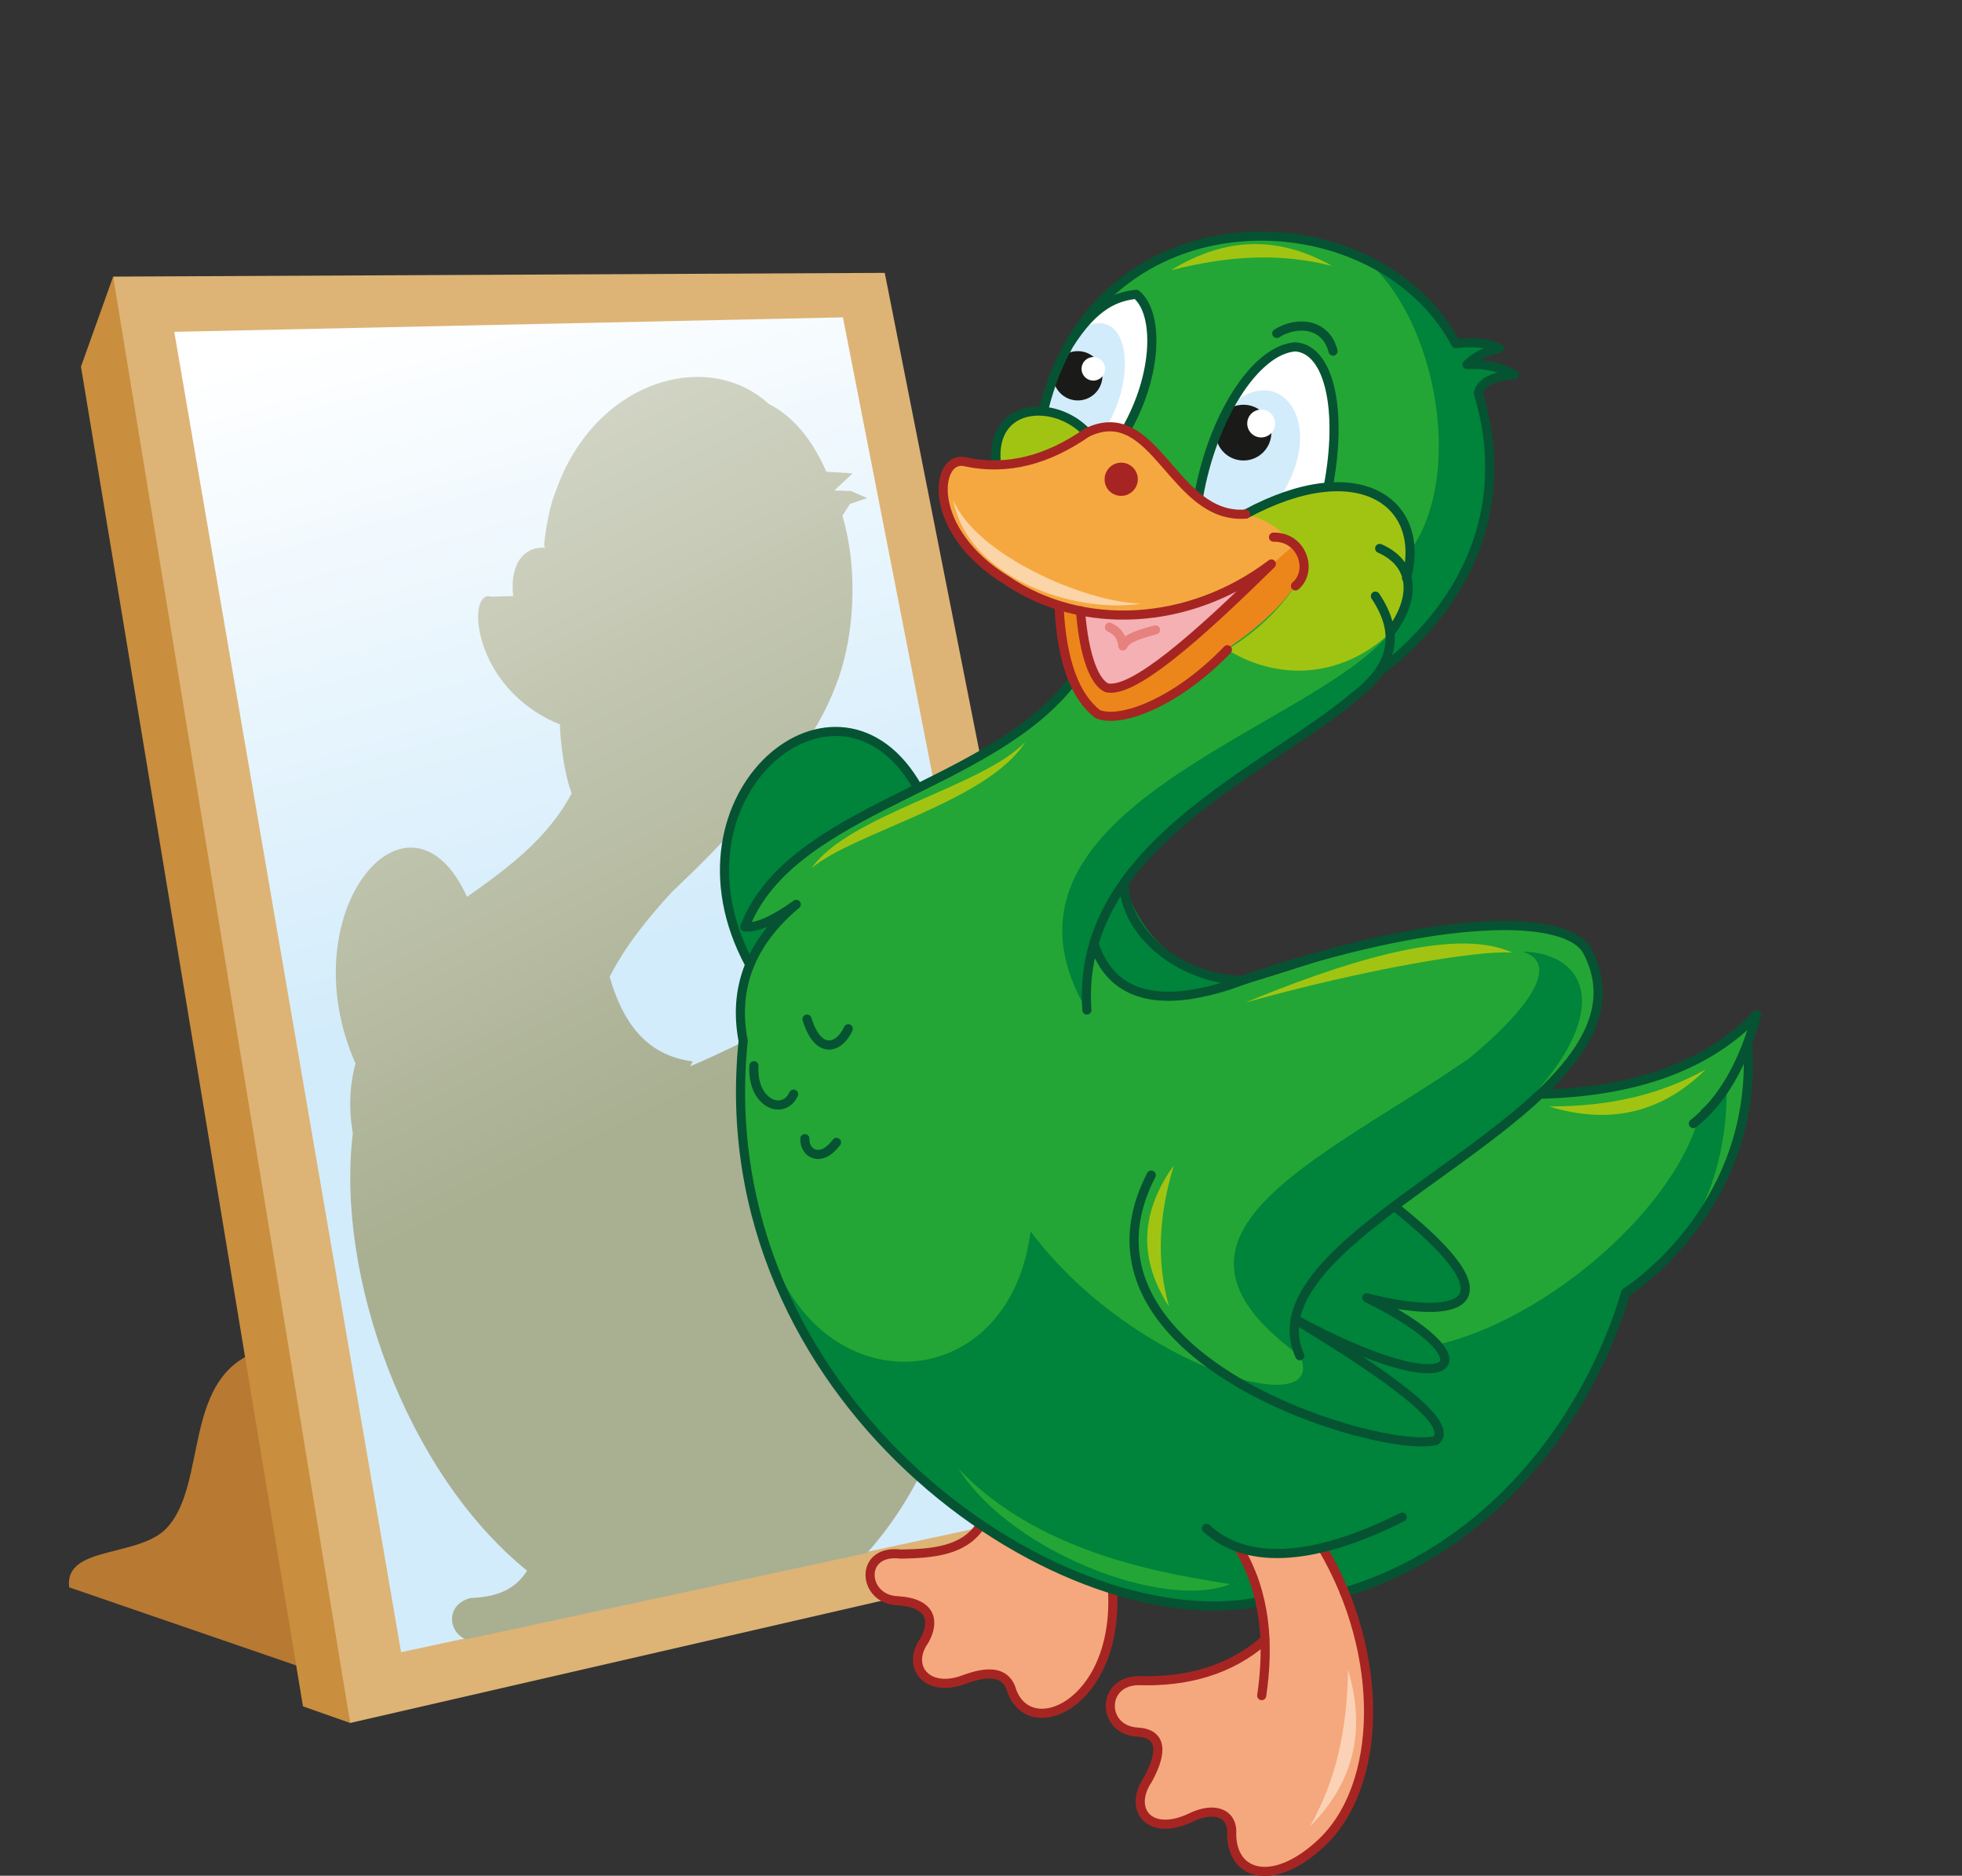 <?xml version="1.0" encoding="utf-8"?>
<!-- Generator: Adobe Illustrator 19.0.0, SVG Export Plug-In . SVG Version: 6.00 Build 0)  -->
<svg version="1.1" id="Layer_1" xmlns="http://www.w3.org/2000/svg" xmlns:xlink="http://www.w3.org/1999/xlink" x="0px" y="0px"
	 viewBox="0 0 365.9 349.9" enable-background="new 0 0 365.9 349.9" xml:space="preserve">
<rect x="0" y="0" width="365.9" height="349.9" fill="#333333" stroke="none"/>
<path fill-rule="evenodd" clip-rule="evenodd" fill="#B87933" d="M31.4,284.7c7-8.1,3-26.5,15.4-32.1l13.3,30l-3.6,28.5l-43.6-15
	C11.9,288.1,26.4,290.7,31.4,284.7z"/>
<polygon fill-rule="evenodd" clip-rule="evenodd" fill="#C98E3E" points="21.1,51.6 15.1,68.4 56.5,318.3 65.3,321.4 45.8,159 "/>
<polygon fill-rule="evenodd" clip-rule="evenodd" fill="#DDB476" points="21.1,51.6 165,50.9 211.8,287.7 65.3,321.4 "/>
<linearGradient id="SVGID_1_" gradientUnits="userSpaceOnUse" x1="114.274" y1="177.604" x2="79.827" y2="56.839">
	<stop  offset="0" style="stop-color:#D3ECFB"/>
	<stop  offset="1" style="stop-color:#FFFFFF"/>
</linearGradient>
<polygon fill-rule="evenodd" clip-rule="evenodd" fill="url(#SVGID_1_)" points="32.5,61.9 157.2,59.2 200.6,281.1 74.8,308.2 "/>
<linearGradient id="SVGID_2_" gradientUnits="userSpaceOnUse" x1="126.742" y1="205.718" x2="8.313" y2="-28.988">
	<stop  offset="0" style="stop-color:#A9AF91"/>
	<stop  offset="1" style="stop-color:#FFFFFF"/>
</linearGradient>
<path fill-rule="evenodd" clip-rule="evenodd" fill="url(#SVGID_2_)" d="M128.7,198.9l0.5-0.9c-6.8-0.9-12.4-4.9-15.5-15.8
	c2.9-5.7,7-10.8,11.6-15.8c4.4-4.2,9.5-9.1,15.4-16.1c3-3.3,5.9-6.7,8.4-10.2c3.2-4.2,5.6-8.8,7.2-13.4c0,0,0-0.1,0.1-0.1l0-0.1
	c1.5-4.5,2.3-9.1,2.5-13.6c0.3-5.6-0.2-11.2-1.8-16.7l1.4-2.2l3.2-1.1l-3-1.3l-3.1-0.1l3.4-3.2l-4.9-0.3
	c-2.7-6.2-6.3-10.4-10.8-12.7c-11.4-10.4-32.4-4.3-39.6,16.2c-1,2.4-1.7,5.6-2.2,9.8l0,0.2l0,0.1l0,0l0,0.4l0.3,0.2
	c-3.5-0.4-6.8,2.3-6.1,9l-4.1,0.1c-4.7-1.5-3.7,17.3,13,23.9l-0.2,0.1c0.3,5.4,1.1,9.6,2.2,12.7c-4.5,8.5-12,14-19.5,19.3
	c-10.8-23.7-33.3,2.7-20.8,31.1c-1.1,4-1.3,8.4-0.5,13c-3.2,26.2,9.7,63.1,32.5,81.6c-2.3,3.6-5.7,4.9-10.6,5.1
	c-4.7,1.3-4.1,6.4-0.8,7.7l74.8-16.1c8.2-9.2,15.1-22.4,18.5-40.4c2.4-2.1,4.4-4.6,6.1-7.5c6.8-10.2,9.4-22,8.5-34.9l1-5.7
	c-4.1,6.3-9.4,10.6-16,12.9c-3.2,0.8-6.6,1.2-10.3,1.1c0.5,0.2,1.1,0.4,1.6,0.6c-0.8,0.1-1.6,0.1-2.4,0.1l0,0
	c10.5-15.7,8.2-28.2-2.9-28.6C154.2,185,140,194.3,128.7,198.9L128.7,198.9z M109.6,153.3L109.6,153.3L109.6,153.3L109.6,153.3
	L109.6,153.3z"/>
<path fill-rule="evenodd" clip-rule="evenodd" fill="#00833A" d="M139.8,179.9l80.7,15.8l11.1-12.8c-9.8-1.3-17.8-5.9-22-18
	L171.2,147C156.4,120.6,122.8,148.3,139.8,179.9z"/>
<path fill-rule="evenodd" clip-rule="evenodd" fill="#ED861A" d="M228.9,121.2c16.4-4.9,20.5-11.4,12.4-19.6L197.5,113
	c0.5,10.8,3.2,17.1,7.2,20.2C209,134.9,219.5,131,228.9,121.2z"/>
<path fill-rule="evenodd" clip-rule="evenodd" fill="#F5A87D" d="M184.3,282.7c9.5,6.2,16.6,11.1,23.3,14.3
	c0.9,10.7-4.6,17.5-7.3,20.3c-4.1,3.7-9.8,2.5-11-1.1c-1-3.1-3.1-5.3-9.3-3c-6.3,2-10.7-1.2-7.8-6.7c2.3-2.7,2.3-7.5-4.7-8
	c-6.2-0.7-7.9-7.4-0.2-8.7C175.4,289.9,180.8,288.2,184.3,282.7z"/>
<path fill-rule="evenodd" clip-rule="evenodd" fill="#23A635" d="M138.6,194.1c-8,41.1,31.9,108.3,95.6,104.8l-0.4-4.1l-2.5-6l7.7,1
	l7.6-1.1l4.1,8.4c29.2-10.3,44.7-31.2,52.5-55.9c17-12.3,23.8-27.8,22.8-45.6l1.6-6.2c-9.3,10.1-22.6,15.1-39.9,14.8l-27.7,21
	c19.3,15.3,17.6,22.1-5.2,17c19.1,9.9,18.2,16.8,3.3,11.5l-16.7-7.5c-0.1-11.4,30.8-28,46.2-42c15.9-16.6,13-30.4-3.1-31.3
	c-29.4-5.1-74,29.6-80.6,3.4c3.8-22.7,23.2-23.7,53.4-51.4c32.8-24,20.7-63.6,1-73.4c-17.7-16.4-58.6-7.3-64,25.1l4.3,1.4l3.8,2.8
	c12.4-6.3,16.4,16.6,29.6,15.2c1.9,2.1,3.6,3.6,5.1,4.2c9.6,1.6,7.4,10.1-8.5,21c-9.7,9.3-17.8,13.2-24.2,12l-4.6-6.2
	c-15.4,20.3-52.5,23.6-61.2,46c2.3,0.2,5.4-1.2,9.6-4.2C140,175.7,136.7,184.2,138.6,194.1z"/>
<path fill-rule="evenodd" clip-rule="evenodd" fill="#A1C413" d="M262.3,107.9c0.9,4-0.2,7.4-3.1,10.2c-9.6,8.9-21.5,8.6-30.3,3.1
	c5.1-3.2,9.4-7,12.6-11.9c2.5-2.1,2.4-4.7-0.2-7.8l-7,0l-2-5.6C253.4,84.5,266.1,93.8,262.3,107.9z"/>
<path fill-rule="evenodd" clip-rule="evenodd" fill="#F6A840" d="M189.8,86.4c5.9-0.5,10.6-7.4,20.3-6.1c7.9,2.3,9.9,15,22.3,15.7
	c4.6,0.9,6.9,3.6,9,5.6l-4.2,3.7c-11.1,7.1-20.2,11.5-35.5,8.8c-27.7-7-28.8-29.8-21.7-27.8L189.8,86.4z"/>
<path fill-rule="evenodd" clip-rule="evenodd" fill="#FBD4A7" d="M212.8,112.6c-10.4-0.2-30.8-9.1-35-19.3
	C180.3,107.4,199.8,114.6,212.8,112.6z"/>
<path fill-rule="evenodd" clip-rule="evenodd" fill="#FFFFFF" d="M247.7,90.9c-5.4,0.5-10.5,2.2-15.4,5.1l-4.7-0.6l-4.2-2.5
	c2.5-14.6,10.7-25.3,18.1-28.1C247.2,66.3,250.4,76.8,247.7,90.9z"/>
<path fill-rule="evenodd" clip-rule="evenodd" fill="#FFFFFF" d="M210,80.2l-3.7-0.6l-3.6,1.1l-8.1-4.1l3-9.9
	c5.9-8.1,9.9-12,14.3-11.8C216.1,58.3,216,69.6,210,80.2z"/>
<path fill-rule="evenodd" clip-rule="evenodd" fill="#D3ECFB" d="M206.3,79.7l-3.6,1.1l-3.8-2.8l-4.3-1.4c1.4-8.5,4.1-13.3,7.8-15.7
	C210.7,57.3,212,70.4,206.3,79.7z"/>
<path fill-rule="evenodd" clip-rule="evenodd" fill="#00833A" d="M303.2,241.2c-8.5,30.2-29.2,47.5-49.7,55.1l-19.3,2.7
	c-38.2,4.7-77.2-29.3-88.3-60.3c11.9,23.3,42.6,19.8,46.3-9c19.2,25.7,56,35.9,50.2,23.1l25.4-1.9c20.6-4.6,45.3-25.8,49.4-43.9
	l4.8-4.2C322.2,217.8,316.6,233.1,303.2,241.2L303.2,241.2z M202.7,188.5c-22-37.3,41.4-52.1,56.5-70.4c2.6-3.5,3.6-5.3,3-10.7
	l0.8-4.6c10.3-14.6,4.5-42.8-7.4-53.5c6.7,2.7,12,7.6,15.9,14.7l7.1,0.5l-5.1,3.4l4.5,0.3l4.3,1.5l-4.7,1.1l-2.1,2.3
	c3.8,11.1,2.7,22.1-2.2,33.1C257.3,138.2,198.9,151.6,202.7,188.5L202.7,188.5z"/>
<path fill-rule="evenodd" clip-rule="evenodd" fill="#00833A" d="M273.9,197.5c10.2-8.4,17.7-17.7,10-20
	c16.2,0.4,19.6,19.6-23.8,47.6c19.3,14.4,17.7,23.1-5.2,17c24.5,12,16.7,20-13.4,4l23.7,16.4c-7.2-0.6-14.7-3.1-22.9-9.7
	C211.5,230.4,245.4,217,273.9,197.5z"/>
<path fill-rule="evenodd" clip-rule="evenodd" fill="#F5A87D" d="M212.2,313.4c8.3,1,17.1-1.9,23.6-7.6c-0.6-5.3,1-11-4.9-17.2
	c7,1.9,10.3,1.6,15.6,0c11.6,16.8,12.3,48.6-2.7,57.2c-7.8,5.9-14,2.5-14-1.9c0.2-4.3-0.5-7.6-7.7-5.1c-5.7,3-13.1,1.3-7.6-8.1
	c2.4-3.7,3.2-8-3.6-7.9C203.8,321.4,207.1,313,212.2,313.4z"/>
<path fill-rule="evenodd" clip-rule="evenodd" fill="#A1C413" d="M185.8,86.4c5.6,0.1,11.2-1.8,16.9-5.6
	C196.8,74.4,184.7,75.1,185.8,86.4z"/>
<path fill-rule="evenodd" clip-rule="evenodd" fill="none" stroke="#A62522" stroke-width="1.701" stroke-linecap="round" stroke-linejoin="round" stroke-miterlimit="22.926" d="
	M237.5,100.2c5.4-0.1,7.4,6.3,4.1,9.1"/>
<path fill-rule="evenodd" clip-rule="evenodd" fill="#D3ECFB" d="M238.6,93c-5.1,3.7-10.2,3.6-15.2-0.3l5.5-16.4
	C238,66.7,248.2,78.4,238.6,93z"/>
<circle fill-rule="evenodd" clip-rule="evenodd" fill="#1A1A18" cx="201" cy="70.1" r="4.6"/>
<circle fill-rule="evenodd" clip-rule="evenodd" fill="#FFFFFF" cx="203.9" cy="68.8" r="2.2"/>
<circle fill-rule="evenodd" clip-rule="evenodd" fill="#1A1A18" cx="231.9" cy="80.7" r="5.2"/>
<circle fill-rule="evenodd" clip-rule="evenodd" fill="#FFFFFF" cx="235.2" cy="79" r="2.6"/>
<path fill-rule="evenodd" clip-rule="evenodd" fill="none" stroke="#A62522" stroke-width="1.701" stroke-linecap="round" stroke-linejoin="round" stroke-miterlimit="22.926" d="
	M182.7,284.8c-3.1,4.5-8.8,5-14.7,5.1c-7.9-1-7.2,8.5-0.6,8.7c6.5,0.4,6.9,4,5,7.4c-3.5,4.9,0.5,9.9,7.4,7.3
	c4.6-1.7,7.5-1.4,8.7,1.5c3,10.5,20,3.4,19-17.8"/>
<path fill-rule="evenodd" clip-rule="evenodd" fill="#F5B0B4" d="M201.5,114c12.7,2.9,24.5-0.7,35.5-8.8
	c-14.1,13.9-25.9,24.2-30.7,23.1C204.2,127.4,202.2,122.8,201.5,114z"/>
<path fill-rule="evenodd" clip-rule="evenodd" fill="none" stroke="#055332" stroke-width="1.701" stroke-linecap="round" stroke-linejoin="round" stroke-miterlimit="22.926" d="
	M234.2,298.9c-37.6,6.8-102.4-38.5-95.6-104.8 M200.1,126.9c-15.4,20.3-52.5,23.6-61.2,46c2.3,0.2,5.4-1.2,9.6-4.2
	c-8.5,7.1-11.8,15.6-9.9,25.5 M194.6,76.6c10-41.7,62-40.5,76.9-12.5c3.4-0.4,6.1-0.1,8.1,0.9c-2.3,0.4-4.3,1.4-6,3
	c3.8-0.2,6.8,0.7,8.8,1.9c-4.4,0.3-6.2,1.6-6.7,3.4c6.1,20.2-1.2,38.6-18.1,51.7 M199.3,64.4c4.8-7.7,9-9.1,12.6-9.5
	c4.2,3.4,4.1,14.8-1.9,25.3 M256.5,111.2c4.7,7,3.4,13.2-3.9,18.7c-16.3,13.9-52.1,28.1-49.9,58.5 M257.3,102.3
	c6.4,2.8,7,9.1,1.9,15.8 M232.3,95.9c21.1-11.4,33.8-2.1,30,11.9 M202.7,80.7c-6-6.4-18-5.6-16.9,5.6 M238.1,62.2
	c3.8-2.4,9.2-1.9,10.5,3.3 M223.5,92.8c2.5-14.6,10.5-27.6,18.1-28.1c6.4,0.5,8.8,12,6.1,26.1 M204,176c2.8,8.5,10.1,12.6,25.1,7.8
	c36.1-12.9,62.2-13.9,66.8-6.6c16.1,29.6-64.5,51.2-53.5,75.7 M209.6,164.9c0.2,9,10.2,17.6,22,18 M171.2,147
	c-14.8-26.4-48.4,1.3-31.4,32.9 M150.5,190.1c2.1,6.8,6,5.5,7.7,1.8 M140.6,198.8c-0.4,7.1,5.5,9.4,7.4,5.3 M156,213.1
	c-2.9,3.9-6,2.1-5.9-0.7 M214.7,219.2c-17.7,34.4,43.2,52.2,53.1,49.5c3.4-3.1-8.1-11.6-26.3-22.6c31,16.8,37.3,7.7,13.4-4
	c16.9,4.3,28.7,1.6,5.1-17.1 M315.8,209.6c5.4-4.3,9.3-11.1,11.8-20.3c-8.9,9.3-22.1,14.3-39.9,14.8 M326,195.5
	c1.5,30.5-22.8,45.6-22.8,45.6c-7.1,23.9-25.3,47.8-52.5,55.9"/>
<path fill-rule="evenodd" clip-rule="evenodd" fill="none" stroke="#A62522" stroke-width="1.701" stroke-linecap="round" stroke-linejoin="round" stroke-miterlimit="22.926" d="
	M231,288.7c5.1,8.6,5.7,18,4.3,27.6"/>
<path fill-rule="evenodd" clip-rule="evenodd" fill="none" stroke="#A62522" stroke-width="1.701" stroke-linecap="round" stroke-linejoin="round" stroke-miterlimit="22.926" d="
	M197.5,113c0.5,10.8,3.2,17.1,7.2,20.2c4.3,1.8,14.8-2.2,24.2-12"/>
<path fill-rule="evenodd" clip-rule="evenodd" fill="#A62522" d="M209.1,92.5c1.7,0,3.1-1.4,3.1-3.1c0-1.7-1.4-3.1-3.1-3.1
	c-1.7,0-3.1,1.4-3.1,3.1C206,91.2,207.4,92.5,209.1,92.5z"/>
<path fill-rule="evenodd" clip-rule="evenodd" fill="#FBD2B6" d="M244.3,340.7c4.8-8.5,6.9-17.7,7.1-29.2
	C254.9,323.2,252.2,332.8,244.3,340.7z"/>
<path fill-rule="evenodd" clip-rule="evenodd" fill="#23A635" d="M229.4,295.5c-9.3-1.6-35-4.8-50.7-21.6
	C188.5,289.5,217.2,300.5,229.4,295.5z"/>
<path fill-rule="evenodd" clip-rule="evenodd" fill="none" stroke="#E7817E" stroke-width="1.701" stroke-linecap="round" stroke-linejoin="round" stroke-miterlimit="22.926" d="
	M206.9,117c1.4,0.6,2.4,1.8,2.5,3.5c0.5-1.1,1.8-1.9,6.1-3"/>
<path fill-rule="evenodd" clip-rule="evenodd" fill="none" stroke="#A62522" stroke-width="1.701" stroke-linecap="round" stroke-linejoin="round" stroke-miterlimit="22.926" d="
	M232.3,95.9c-13.6,1-16.8-21.4-29.6-15.2c-7.2,5-14.7,7.2-22.9,5.4c-5.4-1-7.2,12.9,8,22.2c14.1,9.5,34,8.5,49.3-3.1
	c-14.1,13.9-25.9,24.2-30.7,23.1c-2.2-1-4.2-5.6-4.9-14.4"/>
<path fill-rule="evenodd" clip-rule="evenodd" fill="none" stroke="#A62522" stroke-width="1.701" stroke-linecap="round" stroke-linejoin="round" stroke-miterlimit="22.926" d="
	M246.6,288.7c11.8,20,11.3,44.5-0.3,55.2c-8.7,8.1-16.5,6.1-16.6-1.7c0.3-3.9-3.1-5.3-7.5-3.2c-7.9,3.8-11.9-1.5-8.1-7.1
	c3.2-5.9,2-8.6-2-8.8c-6.7-0.4-6.8-9.5,0.2-9.6c9,0.3,17.1-1.9,23.6-7.6"/>
<path fill-rule="evenodd" clip-rule="evenodd" fill="none" stroke="#055332" stroke-width="1.701" stroke-linecap="round" stroke-linejoin="round" stroke-miterlimit="22.926" d="
	M225,285.1c7.9,7.3,21,5.7,36.5-2.1"/>
<path fill-rule="evenodd" clip-rule="evenodd" fill="#A1C413" d="M248.4,49.6c-9.4-2.4-18.9-2-30,0.8
	C228.8,44,238.7,44.1,248.4,49.6L248.4,49.6z M218,243.7c-2.3-8.3-2-16.6,0.9-26.3C212.4,226.5,212.5,235.2,218,243.7L218,243.7z
	 M232.3,187c16.2-6.7,38.6-14.5,49.7-9.3C275.7,177.2,254.5,180.8,232.3,187L232.3,187z M318.1,199.5c-8.5,4.7-17.8,6.9-29.2,6.9
	C300.6,210,310.2,207.3,318.1,199.5L318.1,199.5z M151.4,161.9c6.9-9.9,32-15.2,39.8-23.5C184.3,149.5,159.2,155.3,151.4,161.9z"/>
</svg>
